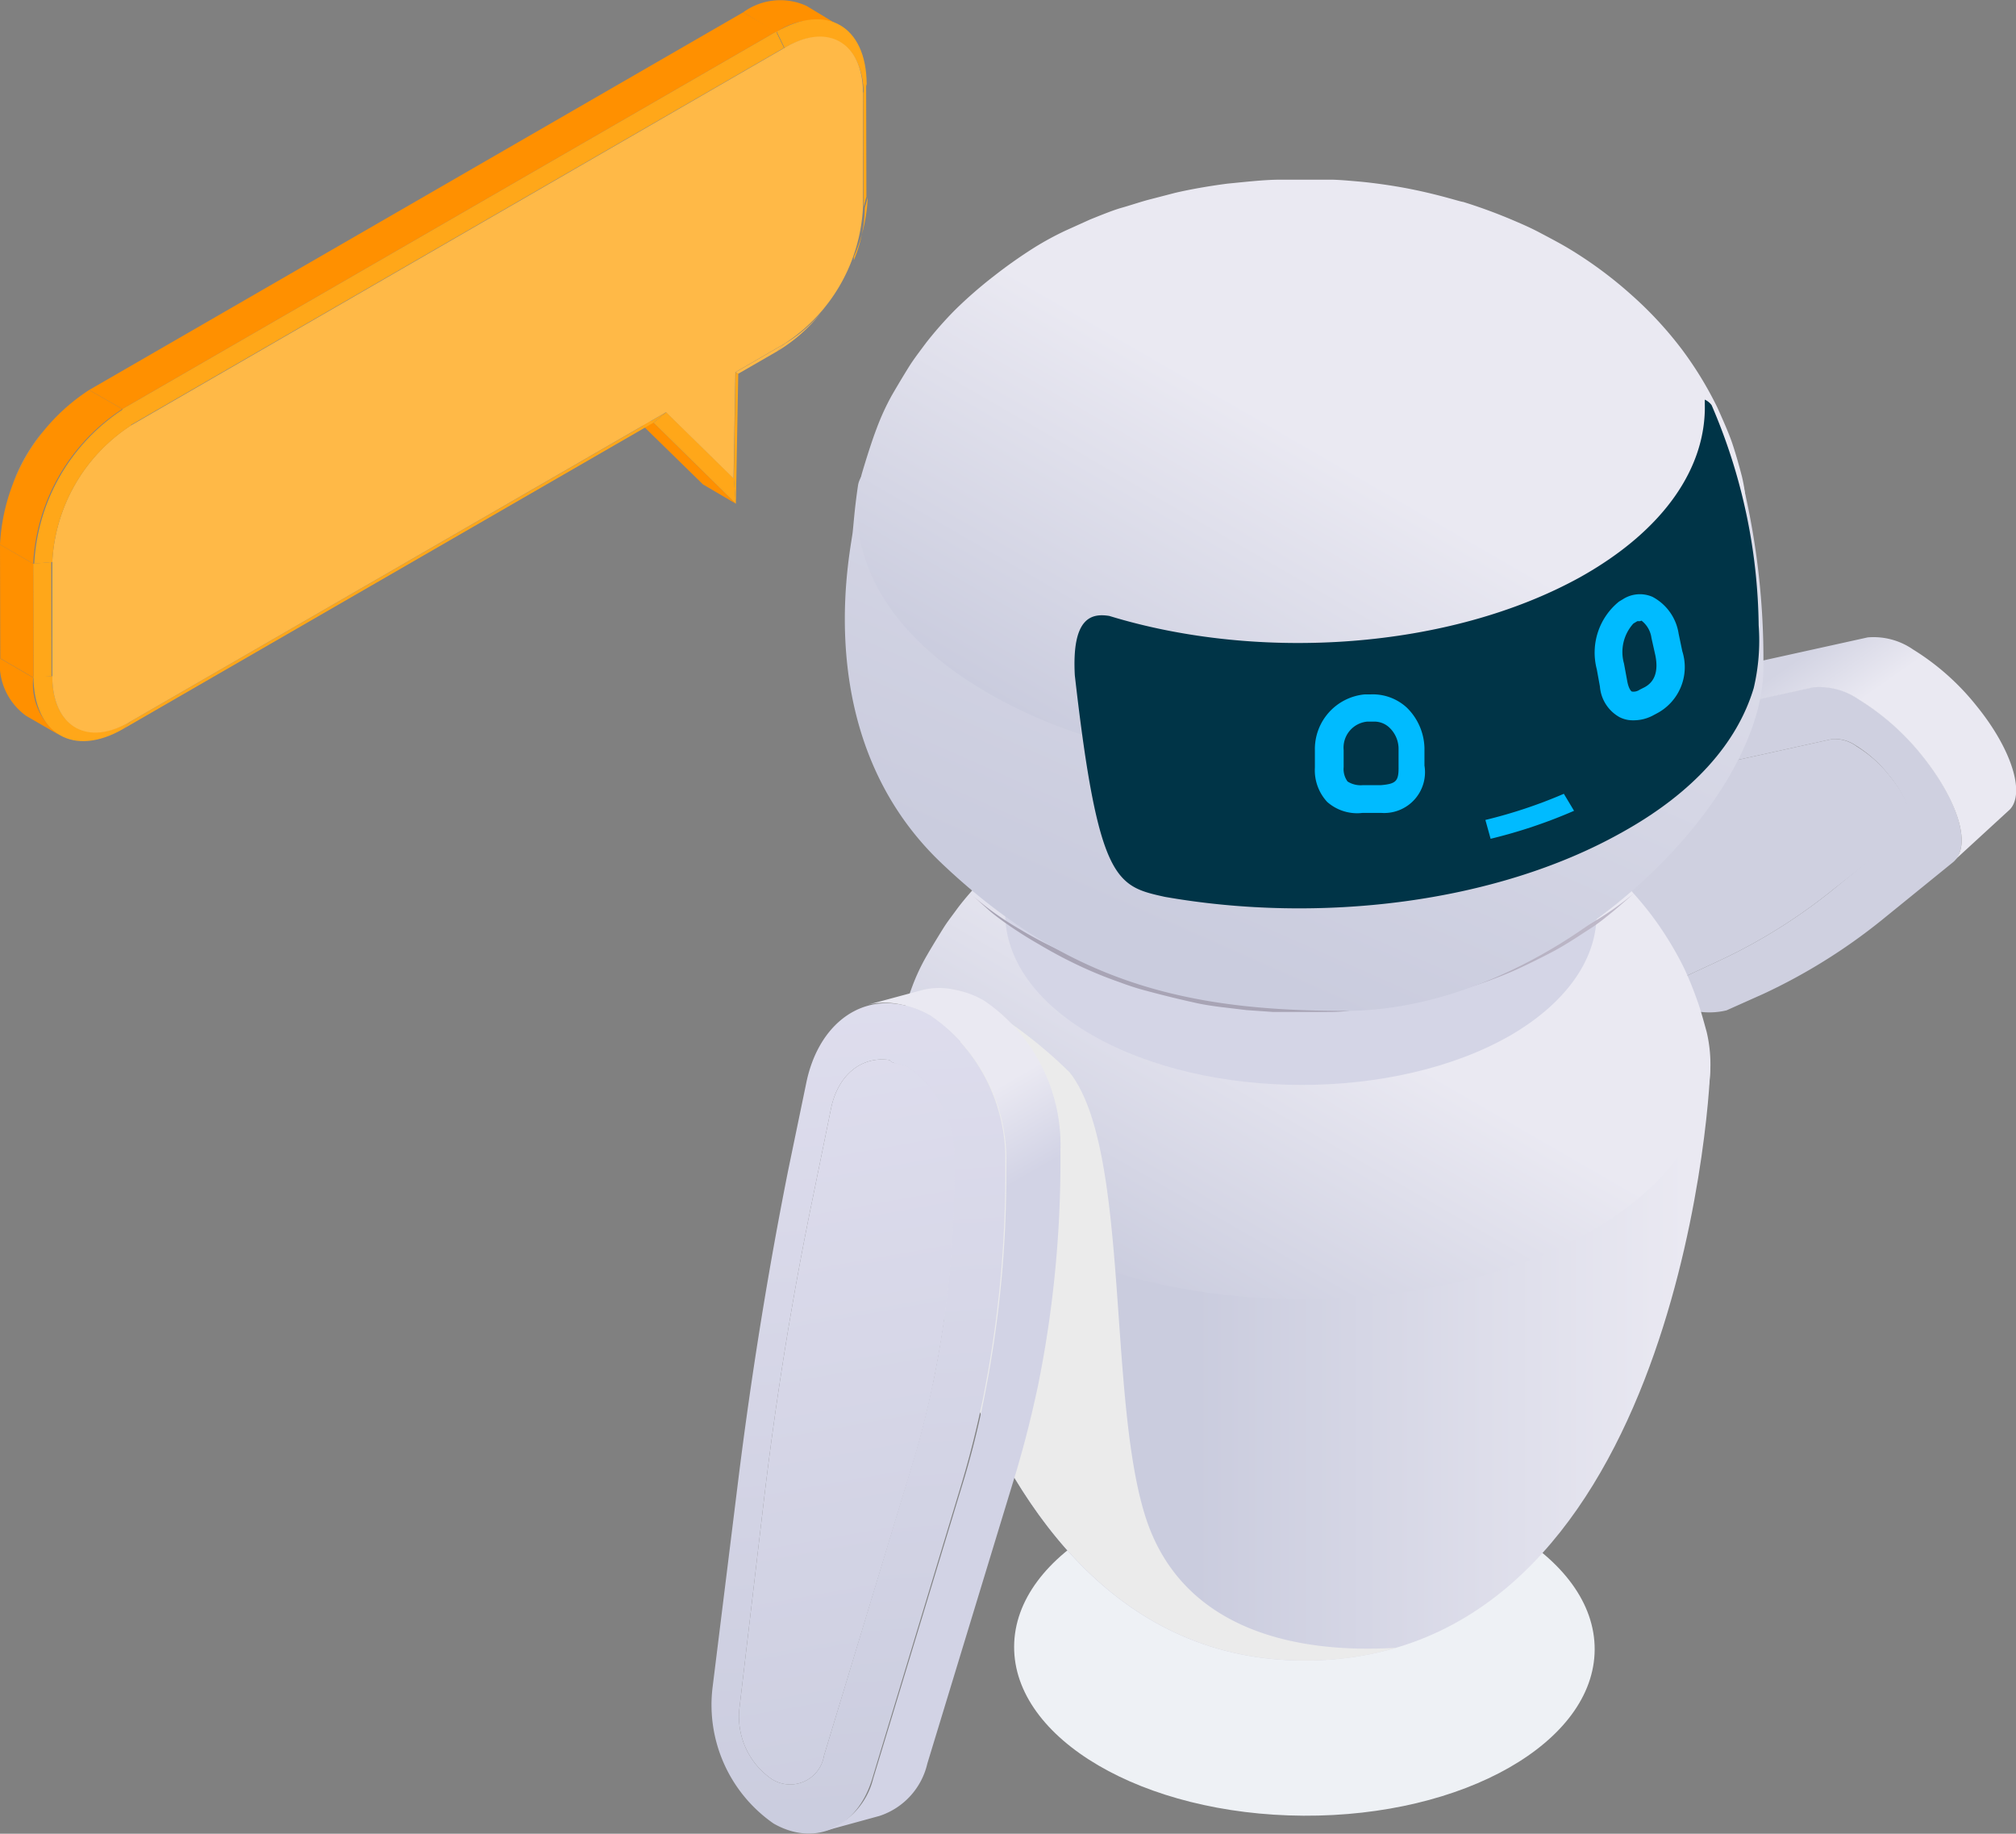 <svg xmlns="http://www.w3.org/2000/svg" xmlns:xlink="http://www.w3.org/1999/xlink" viewBox="0 0 77.09 70.11"><rect x="0" y="0" width="77.09" height="70.11" fill="#808080" stroke="none"/><defs><style>.cls-1{isolation:isolate;}.cls-2{fill:#eef1f5;}.cls-3{fill:#cfd0e0;}.cls-4{fill:url(#linear-gradient);}.cls-5{fill:url(#linear-gradient-2);}.cls-6{fill:#c0baca;}.cls-7{fill:url(#linear-gradient-3);}.cls-8{fill:#ebebeb;mix-blend-mode:multiply;}.cls-9{fill:#d4d5e6;}.cls-10{fill:url(#linear-gradient-4);}.cls-11{fill:url(#linear-gradient-5);}.cls-12{fill:url(#linear-gradient-6);}.cls-13{fill:#003447;}.cls-14{fill:#0bf;}.cls-15{fill:url(#linear-gradient-7);}.cls-16{fill:url(#linear-gradient-8);}.cls-17{fill:url(#linear-gradient-9);}.cls-18{fill:#ffb947;}.cls-19{fill:#ffa719;}.cls-20{fill:#ff9000;}</style><linearGradient id="linear-gradient" x1="72.46" y1="34.48" x2="65.72" y2="24.87" gradientUnits="userSpaceOnUse"><stop offset="0.6" stop-color="#eae9f2"/><stop offset="0.83" stop-color="#d3d4e3"/></linearGradient><linearGradient id="linear-gradient-2" x1="34.17" y1="52.09" x2="65.4" y2="52.09" gradientUnits="userSpaceOnUse"><stop offset="0.37" stop-color="#caccde"/><stop offset="0.97" stop-color="#eae9f2"/></linearGradient><linearGradient id="linear-gradient-3" x1="44.16" y1="50.17" x2="56.02" y2="29.63" gradientUnits="userSpaceOnUse"><stop offset="0" stop-color="#caccde"/><stop offset="0.56" stop-color="#eae9f2"/></linearGradient><linearGradient id="linear-gradient-4" x1="47.38" y1="36.3" x2="71.53" y2="36.3" gradientUnits="userSpaceOnUse"><stop offset="0.24" stop-color="#a8a4b5"/><stop offset="1" stop-color="#dbd3e2"/></linearGradient><linearGradient id="linear-gradient-5" x1="35.11" y1="56.67" x2="60.1" y2="0.18" xlink:href="#linear-gradient-2"/><linearGradient id="linear-gradient-6" x1="43.64" y1="29.9" x2="56.55" y2="7.53" xlink:href="#linear-gradient-3"/><linearGradient id="linear-gradient-7" x1="35.73" y1="73.68" x2="29.29" y2="37.41" gradientUnits="userSpaceOnUse"><stop offset="0" stop-color="#caccde"/><stop offset="1" stop-color="#dfdeee"/></linearGradient><linearGradient id="linear-gradient-8" x1="33.95" y1="71.03" x2="31.64" y2="36.32" xlink:href="#linear-gradient-7"/><linearGradient id="linear-gradient-9" x1="41.31" y1="65.11" x2="27.74" y2="41.6" gradientUnits="userSpaceOnUse"><stop offset="0.68" stop-color="#d2d3e5"/><stop offset="0.81" stop-color="#eae9f2"/></linearGradient></defs><g class="cls-1"><g id="Layer_2" data-name="Layer 2"><g id="Layer_1-2" data-name="Layer 1"><ellipse class="cls-2" cx="49.88" cy="63.02" rx="6.41" ry="11.1" transform="translate(-13.41 112.55) rotate(-89.69)"/><path class="cls-3" d="M71,28.54a4.81,4.81,0,0,1,1.28,1.15c.73.89,1,1.81.63,2.11L70.11,34a21.13,21.13,0,0,1-4.43,2.76l-1.44.67a1.73,1.73,0,0,1-1.44-.31c-.39-.22-1.09-.93-1.21-.94-1.31-1.28-2.07-2.92-1.65-3.59l.14-.23a5.91,5.91,0,0,1,2.59-2.31,7,7,0,0,1,1.49-.49l5.89-1.3A1.4,1.4,0,0,1,71,28.54Z"/><path class="cls-3" d="M73.51,28.89a9.44,9.44,0,0,0-2.44-2.17,2.65,2.65,0,0,0-1.73-.46l-5.89,1.3a7.91,7.91,0,0,0-1.58.52,6.35,6.35,0,0,0-2.74,2.44l-.14.24c-.68,1.09.54,3.75,2.68,5.84a9.85,9.85,0,0,0,2,1.53,2.78,2.78,0,0,0,2.35.5L67.43,38a22,22,0,0,0,4.5-2.8l2.76-2.24C75.4,32.35,74.89,30.61,73.51,28.89ZM70.11,34a21.13,21.13,0,0,1-4.43,2.76l-1.44.67a1.73,1.73,0,0,1-1.44-.31c-.39-.22-1.09-.93-1.21-.94-1.31-1.28-2.07-2.92-1.65-3.59l.14-.23a5.91,5.91,0,0,1,2.59-2.31,7,7,0,0,1,1.49-.49l5.89-1.3a1.4,1.4,0,0,1,.91.24,4.81,4.81,0,0,1,1.28,1.15c.73.89,1,1.81.63,2.11Z"/><path class="cls-4" d="M75.59,27a9.44,9.44,0,0,0-2.44-2.17,2.65,2.65,0,0,0-1.73-.46l-5.89,1.3a7.91,7.91,0,0,0-1.58.52,6.31,6.31,0,0,0-1.55,1L60.32,29.1a6.5,6.5,0,0,1,1.55-1,7.91,7.91,0,0,1,1.58-.52l5.89-1.3a2.65,2.65,0,0,1,1.73.46,9.44,9.44,0,0,1,2.44,2.17c1.36,1.7,1.88,3.41,1.21,4L76.8,31C77.46,30.45,77,28.74,75.59,27Z"/><path class="cls-5" d="M65.4,40.69c0,1.86-1.57,22.8-15.52,22.8s-15.71-22-15.71-22.8Z"/><path class="cls-6" d="M54.16,37a9.71,9.71,0,0,1-8.83-.09c-2.41-1.44-2.35-3.73.12-5.12a9.73,9.73,0,0,1,8.84.09C56.69,33.3,56.63,35.59,54.16,37Z"/><path class="cls-7" d="M65.26,39.45c-.1-.36-.23-.85-.36-1.2A13.26,13.26,0,0,0,64.39,37a12.83,12.83,0,0,0-1.23-2,13.93,13.93,0,0,0-1.78-1.93,14.53,14.53,0,0,0-2.22-1.62c-.3-.19-.72-.41-1-.57s-.59-.28-.85-.4a17.24,17.24,0,0,0-1.85-.67,15.09,15.09,0,0,0-1.83-.45c-.69-.14-1.41-.23-1.82-.27s-.63-.06-.9-.07L50,29h-.91c-.57,0-1.26.09-1.82.15a17.77,17.77,0,0,0-1.84.32l-1,.25-.88.28c-.33.1-.76.27-1.08.4l-.85.39a9.06,9.06,0,0,0-1.11.59c-.47.29-1.09.69-1.53,1a14.06,14.06,0,0,0-1.36,1.2,11.06,11.06,0,0,0-1,1.14c-.15.21-.37.49-.51.71s-.49.79-.69,1.14a7.76,7.76,0,0,0-.53,1.13c-.18.48-.38,1.14-.52,1.63-.66,2.68.76,5.49,4.26,7.59,6,3.59,15.9,3.69,22.08.22C64.38,45.09,65.91,42.2,65.26,39.45ZM54.16,37a9.71,9.71,0,0,1-8.83-.09c-2.41-1.44-2.35-3.73.12-5.12a9.73,9.73,0,0,1,8.84.09C56.69,33.3,56.63,35.59,54.16,37Z"/><path class="cls-8" d="M53.4,63a12.27,12.27,0,0,1-3.52.49c-10.56,0-14.14-12.64-15.25-19.11,2.07-1.56,1.41-4.47,2.62-5.17l.82-.47A17.07,17.07,0,0,1,40.9,41c2.34,2.95,1.42,12.55,2.94,17.11C45.15,62,49,63.27,53.4,63Z"/><path class="cls-9" d="M57.77,39.58c-4.41,2.54-11.59,2.53-16,0s-4.46-6.71-.05-9.26,11.59-2.53,16,0S62.18,37,57.77,39.58Z"/><path class="cls-10" d="M39.72,36.1c.35.21.84.48,1.21.66a15.89,15.89,0,0,0,1.9.8c.29.11.68.24,1,.32.55.15,1.28.33,1.83.45.29.07.68.13,1,.17l1,.12,1,.07,1,0h1c.29,0,.69,0,1-.06.58,0,1.34-.15,1.9-.24.31,0,.72-.13,1-.2s.65-.15.92-.23.77-.23,1.1-.34.88-.32,1.25-.48,1.15-.54,1.63-.8.92-.56,1.31-.81.61-.44.86-.64.82-.71,1.16-1A12,12,0,0,1,60,35.75c-5.93,3.3-15.35,3.21-21-.22A11.43,11.43,0,0,1,36.92,34l.95.85c.14.12.33.26.48.37A15.71,15.71,0,0,0,39.72,36.1Z"/><path class="cls-11" d="M51.43,38.65c7.85,0,16-7.79,16-13.11a29,29,0,0,0-1.07-8.15c-1.67-5.62-32.92-2.84-33.55,1.17-.15,1-.18,1.67-.22,1.9C32.41,21.65,31.13,28.37,36,33S45.49,38.65,51.43,38.65Z"/><path class="cls-12" d="M66.61,18.22c-.1-.39-.25-.92-.38-1.3s-.38-.94-.56-1.34a13.91,13.91,0,0,0-1.34-2.2,14.35,14.35,0,0,0-1.94-2.1A15.79,15.79,0,0,0,60,9.51c-.33-.2-.79-.44-1.13-.62s-.64-.31-.92-.43a20.1,20.1,0,0,0-2-.74c-.09,0-.85-.26-2-.49-.75-.15-1.54-.25-2-.29s-.69-.06-1-.07l-1,0c-.3,0-.69,0-1,0-.61,0-1.37.09-2,.15,0,0-1,.12-2,.35l-1.08.28c-.29.08-.68.21-1,.3s-.83.3-1.18.44l-.93.42a11.62,11.62,0,0,0-1.2.65A18.7,18.7,0,0,0,38,10.56a16.71,16.71,0,0,0-1.49,1.3,14.46,14.46,0,0,0-1.1,1.25c-.17.23-.4.53-.56.77s-.53.86-.75,1.24a9.27,9.27,0,0,0-.57,1.24c-.2.52-.42,1.23-.58,1.77-.71,2.91.83,6,4.65,8.26,6.54,3.92,17.31,4,24,.25C65.65,24.37,67.33,21.23,66.61,18.22Z"/><path class="cls-13" d="M67.25,23.91a7.89,7.89,0,0,1-.19,2.4c-.62,2.07-2.28,4-5.1,5.55-4.79,2.67-11.49,3.47-17.42,2.43-1.85-.41-2.54-.57-3.44-8.47-.12-2.22.64-2.38,1.32-2.27,5.75,1.76,13,1.28,18-1.48,3.24-1.81,4.83-4.22,4.77-6.63v-.16a.66.66,0,0,1,.26.21A21.82,21.82,0,0,1,67.25,23.91Z"/><path class="cls-14" d="M52,31.09a1.73,1.73,0,0,1-1.25-.43,1.78,1.78,0,0,1-.47-1.31v-.66a2.1,2.1,0,0,1,1.9-2.14h.22a1.92,1.92,0,0,1,1.39.5,2.24,2.24,0,0,1,.68,1.54l0,.68a1.56,1.56,0,0,1-1.66,1.81h0l-.7,0Zm.5-3.5h0l-.22,0a1,1,0,0,0-.9,1.09v.65a.81.81,0,0,0,.15.55.93.93,0,0,0,.58.14l.69,0c.6-.05.69-.16.68-.73l0-.68a1.12,1.12,0,0,0-.35-.79A.83.83,0,0,0,52.53,27.59Z"/><path class="cls-14" d="M62.45,27.54a1.11,1.11,0,0,1-.52-.12,1.47,1.47,0,0,1-.75-1.17l-.12-.66A2.51,2.51,0,0,1,61.91,23l.15-.09a1.2,1.2,0,0,1,1.13-.09,1.92,1.92,0,0,1,1,1.41l.14.67a2,2,0,0,1-1,2.39h0l-.15.08A1.58,1.58,0,0,1,62.45,27.54Zm.26-3.79-.1,0-.15.09a1.62,1.62,0,0,0-.36,1.53l.12.65c.05.29.14.4.18.42a.41.41,0,0,0,.3-.07l.16-.08c.42-.21.56-.63.44-1.23l-.15-.67a1,1,0,0,0-.38-.66Z"/><path class="cls-15" d="M34.72,40.79a4.11,4.11,0,0,1,1.79,3.5v.64a40.12,40.12,0,0,1-.82,7.92c-.22,1.07-.48,2.11-.79,3.12L31.51,67.12a1.31,1.31,0,0,1-2,.9,2.9,2.9,0,0,1-1.23-2.75l.95-8.07q.7-5.87,1.87-11.5l.68-3.33c.27-1.29,1.18-2,2.24-1.84C34.11,40.69,34.51,40.66,34.72,40.79Z"/><path class="cls-16" d="M35.58,38.83a3.63,3.63,0,0,0-1.12-.42c-1.72-.33-3.2.89-3.63,3l-.69,3.33Q29,50.46,28.25,56.43l-1,8.07a5.52,5.52,0,0,0,2.33,5.22c1.57.9,3.2.17,3.77-1.7l3.38-11.16q.49-1.61.84-3.3a43.23,43.23,0,0,0,.87-8.39v-.63A6.68,6.68,0,0,0,35.58,38.83Zm.1,14c-.22,1.07-.48,2.11-.79,3.12L31.51,67.12a1.31,1.31,0,0,1-2,.9,2.9,2.9,0,0,1-1.23-2.75l.95-8.07q.7-5.87,1.87-11.5l.68-3.33c.27-1.29,1.18-2,2.24-1.84.07.16.47.13.68.26a4.11,4.11,0,0,1,1.79,3.5v.64A40.12,40.12,0,0,1,35.68,52.85Z"/><path class="cls-17" d="M37.65,38.27a3.34,3.34,0,0,0-1.11-.42,2.67,2.67,0,0,0-1.26,0l-2.08.56a2.81,2.81,0,0,1,1.26,0,3.63,3.63,0,0,1,1.12.42,6.68,6.68,0,0,1,2.9,5.71v.63a43.23,43.23,0,0,1-.87,8.39q-.34,1.69-.84,3.3L33.39,68a2.81,2.81,0,0,1-1.84,2l2.08-.57a2.76,2.76,0,0,0,1.83-2L38.85,56.3c.32-1.07.6-2.18.84-3.31a43.13,43.13,0,0,0,.86-8.38V44A6.68,6.68,0,0,0,37.65,38.27Z"/><path class="cls-14" d="M57,32.07l-.2-.72a18.63,18.63,0,0,0,3-1l.39.65A19.43,19.43,0,0,1,57,32.07Z"/><g class="cls-1"><path class="cls-18" d="M31.53,11.79l-.09.11a6.18,6.18,0,0,1-1.72,1.53l.29-.29A5.5,5.5,0,0,0,31.53,11.79Z"/><path class="cls-19" d="M32.65,9.82l0,.13a5.39,5.39,0,0,0,.42-2l.11-.4A6.24,6.24,0,0,1,32.65,9.82Z"/><polygon class="cls-19" points="28.13 14.23 28.23 14.29 28.14 19.26 28.06 18.29 28.13 14.23"/><polygon class="cls-18" points="30.01 13.14 29.72 13.43 28.23 14.29 28.13 14.23 30.01 13.14"/><polygon class="cls-19" points="33.01 3.56 33.12 3.16 33.13 7.52 33.02 7.92 33.01 3.56"/><polygon class="cls-20" points="28.14 19.26 26.88 18.52 23.72 15.43 24.99 16.16 28.14 19.26"/><polygon class="cls-19" points="28.06 18.29 28.14 19.26 24.99 16.16 25.48 15.76 28.06 18.29"/><path class="cls-20" d="M30.85.23,32.12,1a2.43,2.43,0,0,0-2.44.24L28.42.47A2.41,2.41,0,0,1,30.85.23Z"/><path class="cls-19" d="M30,1.83l-.3-.62c1.9-1.1,3.43-.22,3.44,2l-.11.4C33,1.64,31.65.87,30,1.83Z"/><polygon class="cls-19" points="25.48 15.76 24.99 16.16 4.71 27.87 5 27.58 25.48 15.76"/><path class="cls-20" d="M2.28,28.11,1,27.37a2.43,2.43,0,0,1-1-2.2l1.27.74A2.39,2.39,0,0,0,2.28,28.11Z"/><path class="cls-19" d="M5,27.58l-.29.29c-1.89,1.09-3.42.21-3.43-2L2,25.85C2,27.77,3.33,28.54,5,27.58Z"/><polygon class="cls-19" points="1.97 25.85 1.28 25.91 1.27 21.55 1.96 21.49 1.97 25.85"/><polygon class="cls-20" points="1.28 25.91 0.01 25.17 0 20.82 1.27 21.55 1.28 25.91"/><polygon class="cls-20" points="4.68 15.64 3.41 14.91 28.42 0.47 29.68 1.21 4.68 15.64"/><polygon class="cls-19" points="4.97 16.27 4.68 15.64 29.68 1.21 29.98 1.83 4.97 16.27"/><path class="cls-18" d="M.48,18.52h0v0h0v0h0A7.2,7.2,0,0,1,1.6,16.55h0v0h0l.05-.06A8,8,0,0,0,.48,18.52Z"/><path class="cls-18" d="M30,1.83c1.67-1,3-.19,3,1.73V7.92a6.62,6.62,0,0,1-3,5.22l-1.88,1.09-.07,4.06-2.58-2.53L5,27.58c-1.67,1-3,.19-3-1.73V21.49a6.62,6.62,0,0,1,3-5.22Z"/><path class="cls-19" d="M2,21.49l-.69.06a7.51,7.51,0,0,1,3.41-5.91l.29.63A6.62,6.62,0,0,0,2,21.49Z"/><path class="cls-20" d="M1.27,21.55,0,20.82a7.5,7.5,0,0,1,3.41-5.91l1.27.73A7.51,7.51,0,0,0,1.27,21.55Z"/></g></g></g></g></svg>